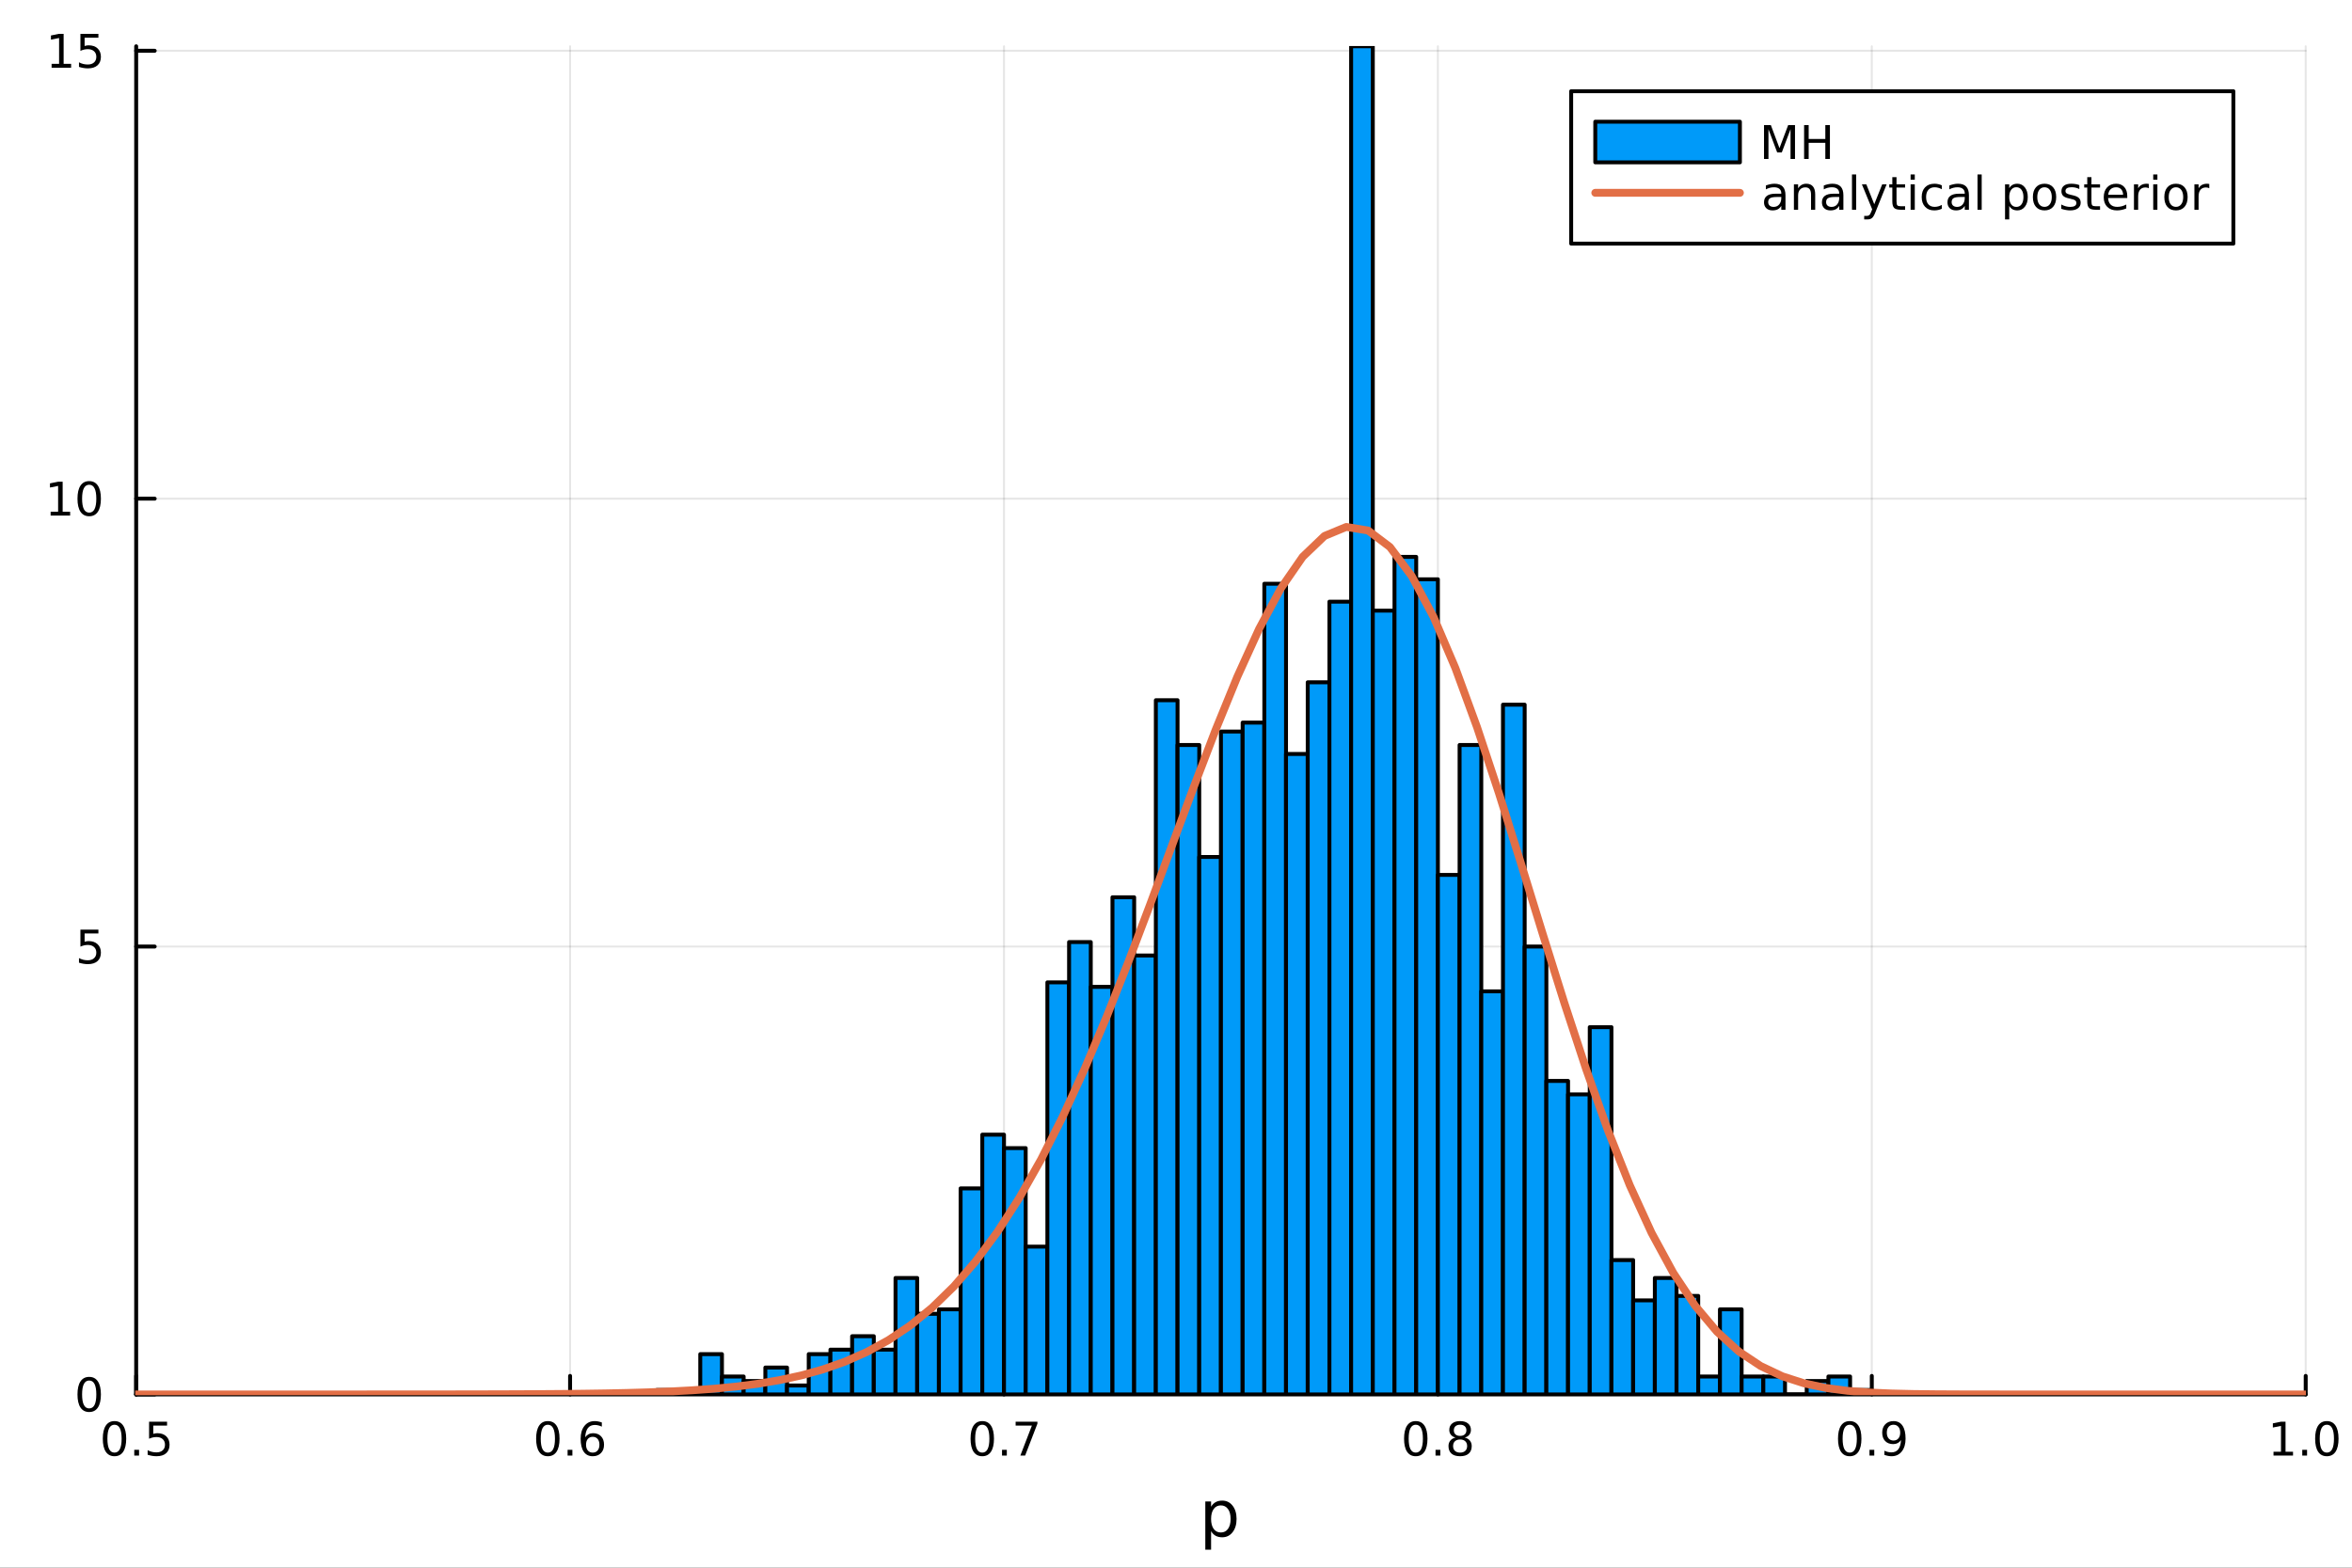 <?xml version="1.0" encoding="utf-8"?>
<svg xmlns="http://www.w3.org/2000/svg" xmlns:xlink="http://www.w3.org/1999/xlink" width="600" height="400" viewBox="0 0 2400 1600">
<rect x="0" y="0" width="2400" height="1600" fill="#333333" stroke="none"/>
<defs>
  <clipPath id="clip940">
    <rect x="0" y="0" width="2400" height="1600"/>
  </clipPath>
</defs>
<path clip-path="url(#clip940)" d="M0 1600 L2400 1600 L2400 0 L0 0  Z" fill="#ffffff" fill-rule="evenodd" fill-opacity="1"/>
<defs>
  <clipPath id="clip941">
    <rect x="480" y="0" width="1681" height="1600"/>
  </clipPath>
</defs>
<path clip-path="url(#clip940)" d="M138.959 1423.18 L2352.76 1423.18 L2352.76 47.244 L138.959 47.244  Z" fill="#ffffff" fill-rule="evenodd" fill-opacity="1"/>
<defs>
  <clipPath id="clip942">
    <rect x="138" y="47" width="2215" height="1377"/>
  </clipPath>
</defs>
<polyline clip-path="url(#clip942)" style="stroke:#000000; stroke-linecap:round; stroke-linejoin:round; stroke-width:2; stroke-opacity:0.1; fill:none" points="138.959,1423.18 138.959,47.244 "/>
<polyline clip-path="url(#clip942)" style="stroke:#000000; stroke-linecap:round; stroke-linejoin:round; stroke-width:2; stroke-opacity:0.1; fill:none" points="581.719,1423.18 581.719,47.244 "/>
<polyline clip-path="url(#clip942)" style="stroke:#000000; stroke-linecap:round; stroke-linejoin:round; stroke-width:2; stroke-opacity:0.1; fill:none" points="1024.48,1423.18 1024.48,47.244 "/>
<polyline clip-path="url(#clip942)" style="stroke:#000000; stroke-linecap:round; stroke-linejoin:round; stroke-width:2; stroke-opacity:0.1; fill:none" points="1467.24,1423.18 1467.24,47.244 "/>
<polyline clip-path="url(#clip942)" style="stroke:#000000; stroke-linecap:round; stroke-linejoin:round; stroke-width:2; stroke-opacity:0.1; fill:none" points="1910,1423.18 1910,47.244 "/>
<polyline clip-path="url(#clip942)" style="stroke:#000000; stroke-linecap:round; stroke-linejoin:round; stroke-width:2; stroke-opacity:0.1; fill:none" points="2352.76,1423.18 2352.76,47.244 "/>
<polyline clip-path="url(#clip942)" style="stroke:#000000; stroke-linecap:round; stroke-linejoin:round; stroke-width:2; stroke-opacity:0.1; fill:none" points="138.959,1423.18 2352.76,1423.18 "/>
<polyline clip-path="url(#clip942)" style="stroke:#000000; stroke-linecap:round; stroke-linejoin:round; stroke-width:2; stroke-opacity:0.1; fill:none" points="138.959,966.058 2352.76,966.058 "/>
<polyline clip-path="url(#clip942)" style="stroke:#000000; stroke-linecap:round; stroke-linejoin:round; stroke-width:2; stroke-opacity:0.1; fill:none" points="138.959,508.937 2352.76,508.937 "/>
<polyline clip-path="url(#clip942)" style="stroke:#000000; stroke-linecap:round; stroke-linejoin:round; stroke-width:2; stroke-opacity:0.1; fill:none" points="138.959,51.815 2352.76,51.815 "/>
<polyline clip-path="url(#clip940)" style="stroke:#000000; stroke-linecap:round; stroke-linejoin:round; stroke-width:4; stroke-opacity:1; fill:none" points="138.959,1423.18 2352.76,1423.18 "/>
<polyline clip-path="url(#clip940)" style="stroke:#000000; stroke-linecap:round; stroke-linejoin:round; stroke-width:4; stroke-opacity:1; fill:none" points="138.959,1423.18 138.959,1404.28 "/>
<polyline clip-path="url(#clip940)" style="stroke:#000000; stroke-linecap:round; stroke-linejoin:round; stroke-width:4; stroke-opacity:1; fill:none" points="581.719,1423.18 581.719,1404.28 "/>
<polyline clip-path="url(#clip940)" style="stroke:#000000; stroke-linecap:round; stroke-linejoin:round; stroke-width:4; stroke-opacity:1; fill:none" points="1024.48,1423.18 1024.48,1404.28 "/>
<polyline clip-path="url(#clip940)" style="stroke:#000000; stroke-linecap:round; stroke-linejoin:round; stroke-width:4; stroke-opacity:1; fill:none" points="1467.24,1423.18 1467.24,1404.28 "/>
<polyline clip-path="url(#clip940)" style="stroke:#000000; stroke-linecap:round; stroke-linejoin:round; stroke-width:4; stroke-opacity:1; fill:none" points="1910,1423.18 1910,1404.28 "/>
<polyline clip-path="url(#clip940)" style="stroke:#000000; stroke-linecap:round; stroke-linejoin:round; stroke-width:4; stroke-opacity:1; fill:none" points="2352.76,1423.18 2352.76,1404.28 "/>
<path clip-path="url(#clip940)" d="M116.842 1454.1 Q113.23 1454.1 111.402 1457.66 Q109.596 1461.2 109.596 1468.33 Q109.596 1475.44 111.402 1479.01 Q113.23 1482.55 116.842 1482.55 Q120.476 1482.55 122.281 1479.01 Q124.11 1475.44 124.11 1468.33 Q124.11 1461.2 122.281 1457.66 Q120.476 1454.1 116.842 1454.1 M116.842 1450.39 Q122.652 1450.39 125.707 1455 Q128.786 1459.58 128.786 1468.33 Q128.786 1477.06 125.707 1481.67 Q122.652 1486.25 116.842 1486.25 Q111.031 1486.25 107.953 1481.67 Q104.897 1477.06 104.897 1468.33 Q104.897 1459.58 107.953 1455 Q111.031 1450.39 116.842 1450.39 Z" fill="#000000" fill-rule="nonzero" fill-opacity="1" /><path clip-path="url(#clip940)" d="M137.003 1479.7 L141.888 1479.7 L141.888 1485.58 L137.003 1485.58 L137.003 1479.7 Z" fill="#000000" fill-rule="nonzero" fill-opacity="1" /><path clip-path="url(#clip940)" d="M152.119 1451.02 L170.475 1451.02 L170.475 1454.96 L156.401 1454.96 L156.401 1463.43 Q157.42 1463.08 158.439 1462.92 Q159.457 1462.73 160.476 1462.73 Q166.263 1462.73 169.642 1465.9 Q173.022 1469.08 173.022 1474.49 Q173.022 1480.07 169.55 1483.17 Q166.077 1486.25 159.758 1486.25 Q157.582 1486.25 155.314 1485.88 Q153.068 1485.51 150.661 1484.77 L150.661 1480.07 Q152.744 1481.2 154.966 1481.76 Q157.189 1482.32 159.665 1482.32 Q163.67 1482.32 166.008 1480.21 Q168.346 1478.1 168.346 1474.49 Q168.346 1470.88 166.008 1468.77 Q163.67 1466.67 159.665 1466.67 Q157.79 1466.67 155.915 1467.08 Q154.064 1467.5 152.119 1468.38 L152.119 1451.02 Z" fill="#000000" fill-rule="nonzero" fill-opacity="1" /><path clip-path="url(#clip940)" d="M559.022 1454.1 Q555.411 1454.1 553.582 1457.66 Q551.777 1461.2 551.777 1468.33 Q551.777 1475.44 553.582 1479.01 Q555.411 1482.55 559.022 1482.55 Q562.656 1482.55 564.462 1479.01 Q566.291 1475.44 566.291 1468.33 Q566.291 1461.2 564.462 1457.66 Q562.656 1454.1 559.022 1454.1 M559.022 1450.39 Q564.832 1450.39 567.888 1455 Q570.966 1459.58 570.966 1468.33 Q570.966 1477.06 567.888 1481.67 Q564.832 1486.25 559.022 1486.25 Q553.212 1486.25 550.133 1481.67 Q547.078 1477.06 547.078 1468.33 Q547.078 1459.58 550.133 1455 Q553.212 1450.39 559.022 1450.39 Z" fill="#000000" fill-rule="nonzero" fill-opacity="1" /><path clip-path="url(#clip940)" d="M579.184 1479.7 L584.068 1479.7 L584.068 1485.58 L579.184 1485.58 L579.184 1479.7 Z" fill="#000000" fill-rule="nonzero" fill-opacity="1" /><path clip-path="url(#clip940)" d="M604.832 1466.44 Q601.684 1466.44 599.832 1468.59 Q598.003 1470.74 598.003 1474.49 Q598.003 1478.22 599.832 1480.39 Q601.684 1482.55 604.832 1482.55 Q607.98 1482.55 609.809 1480.39 Q611.661 1478.22 611.661 1474.49 Q611.661 1470.74 609.809 1468.59 Q607.98 1466.44 604.832 1466.44 M614.114 1451.78 L614.114 1456.04 Q612.355 1455.21 610.55 1454.77 Q608.767 1454.33 607.008 1454.33 Q602.378 1454.33 599.925 1457.45 Q597.494 1460.58 597.147 1466.9 Q598.513 1464.89 600.573 1463.82 Q602.633 1462.73 605.11 1462.73 Q610.318 1462.73 613.327 1465.9 Q616.36 1469.05 616.36 1474.49 Q616.36 1479.82 613.212 1483.03 Q610.063 1486.25 604.832 1486.25 Q598.837 1486.25 595.665 1481.67 Q592.494 1477.06 592.494 1468.33 Q592.494 1460.14 596.383 1455.28 Q600.272 1450.39 606.823 1450.39 Q608.582 1450.39 610.364 1450.74 Q612.17 1451.09 614.114 1451.78 Z" fill="#000000" fill-rule="nonzero" fill-opacity="1" /><path clip-path="url(#clip940)" d="M1002.31 1454.1 Q998.703 1454.1 996.874 1457.66 Q995.068 1461.2 995.068 1468.33 Q995.068 1475.44 996.874 1479.01 Q998.703 1482.55 1002.31 1482.55 Q1005.95 1482.55 1007.75 1479.01 Q1009.58 1475.44 1009.58 1468.33 Q1009.58 1461.2 1007.75 1457.66 Q1005.95 1454.1 1002.31 1454.1 M1002.31 1450.39 Q1008.12 1450.39 1011.18 1455 Q1014.26 1459.58 1014.26 1468.33 Q1014.26 1477.06 1011.18 1481.67 Q1008.12 1486.25 1002.31 1486.25 Q996.504 1486.25 993.425 1481.67 Q990.369 1477.06 990.369 1468.33 Q990.369 1459.58 993.425 1455 Q996.504 1450.39 1002.31 1450.39 Z" fill="#000000" fill-rule="nonzero" fill-opacity="1" /><path clip-path="url(#clip940)" d="M1022.48 1479.7 L1027.36 1479.7 L1027.36 1485.58 L1022.48 1485.58 L1022.48 1479.7 Z" fill="#000000" fill-rule="nonzero" fill-opacity="1" /><path clip-path="url(#clip940)" d="M1036.36 1451.02 L1058.59 1451.02 L1058.59 1453.01 L1046.04 1485.58 L1041.16 1485.58 L1052.96 1454.96 L1036.36 1454.96 L1036.36 1451.02 Z" fill="#000000" fill-rule="nonzero" fill-opacity="1" /><path clip-path="url(#clip940)" d="M1444.67 1454.1 Q1441.06 1454.1 1439.23 1457.66 Q1437.42 1461.2 1437.42 1468.33 Q1437.42 1475.44 1439.23 1479.01 Q1441.06 1482.55 1444.67 1482.55 Q1448.3 1482.55 1450.11 1479.01 Q1451.94 1475.44 1451.94 1468.33 Q1451.94 1461.2 1450.11 1457.66 Q1448.3 1454.1 1444.67 1454.1 M1444.67 1450.39 Q1450.48 1450.39 1453.53 1455 Q1456.61 1459.58 1456.61 1468.33 Q1456.61 1477.06 1453.53 1481.67 Q1450.48 1486.25 1444.67 1486.25 Q1438.86 1486.25 1435.78 1481.67 Q1432.72 1477.06 1432.72 1468.33 Q1432.72 1459.58 1435.78 1455 Q1438.86 1450.39 1444.67 1450.39 Z" fill="#000000" fill-rule="nonzero" fill-opacity="1" /><path clip-path="url(#clip940)" d="M1464.83 1479.7 L1469.71 1479.7 L1469.71 1485.58 L1464.83 1485.58 L1464.83 1479.7 Z" fill="#000000" fill-rule="nonzero" fill-opacity="1" /><path clip-path="url(#clip940)" d="M1489.9 1469.17 Q1486.57 1469.17 1484.64 1470.95 Q1482.75 1472.73 1482.75 1475.86 Q1482.75 1478.98 1484.64 1480.77 Q1486.57 1482.55 1489.9 1482.55 Q1493.23 1482.55 1495.15 1480.77 Q1497.08 1478.96 1497.08 1475.86 Q1497.08 1472.73 1495.15 1470.95 Q1493.26 1469.17 1489.9 1469.17 M1485.22 1467.18 Q1482.21 1466.44 1480.52 1464.38 Q1478.86 1462.32 1478.86 1459.35 Q1478.86 1455.21 1481.8 1452.8 Q1484.76 1450.39 1489.9 1450.39 Q1495.06 1450.39 1498 1452.8 Q1500.94 1455.21 1500.94 1459.35 Q1500.94 1462.32 1499.25 1464.38 Q1497.58 1466.44 1494.6 1467.18 Q1497.98 1467.96 1499.85 1470.26 Q1501.75 1472.55 1501.75 1475.86 Q1501.75 1480.88 1498.67 1483.57 Q1495.62 1486.25 1489.9 1486.25 Q1484.18 1486.25 1481.1 1483.57 Q1478.05 1480.88 1478.05 1475.86 Q1478.05 1472.55 1479.95 1470.26 Q1481.84 1467.96 1485.22 1467.18 M1483.51 1459.79 Q1483.51 1462.48 1485.18 1463.98 Q1486.87 1465.49 1489.9 1465.49 Q1492.91 1465.49 1494.6 1463.98 Q1496.31 1462.48 1496.31 1459.79 Q1496.31 1457.11 1494.6 1455.6 Q1492.91 1454.1 1489.9 1454.1 Q1486.87 1454.1 1485.18 1455.6 Q1483.51 1457.11 1483.51 1459.79 Z" fill="#000000" fill-rule="nonzero" fill-opacity="1" /><path clip-path="url(#clip940)" d="M1887.47 1454.1 Q1883.86 1454.1 1882.03 1457.66 Q1880.23 1461.2 1880.23 1468.33 Q1880.23 1475.44 1882.03 1479.01 Q1883.86 1482.55 1887.47 1482.55 Q1891.11 1482.55 1892.91 1479.01 Q1894.74 1475.44 1894.74 1468.33 Q1894.74 1461.2 1892.91 1457.66 Q1891.11 1454.1 1887.47 1454.1 M1887.47 1450.39 Q1893.28 1450.39 1896.34 1455 Q1899.42 1459.58 1899.42 1468.33 Q1899.42 1477.06 1896.34 1481.67 Q1893.28 1486.25 1887.47 1486.25 Q1881.66 1486.25 1878.58 1481.67 Q1875.53 1477.06 1875.53 1468.33 Q1875.53 1459.58 1878.58 1455 Q1881.66 1450.39 1887.47 1450.39 Z" fill="#000000" fill-rule="nonzero" fill-opacity="1" /><path clip-path="url(#clip940)" d="M1907.64 1479.7 L1912.52 1479.7 L1912.52 1485.58 L1907.64 1485.58 L1907.64 1479.7 Z" fill="#000000" fill-rule="nonzero" fill-opacity="1" /><path clip-path="url(#clip940)" d="M1922.84 1484.86 L1922.84 1480.6 Q1924.6 1481.44 1926.41 1481.88 Q1928.21 1482.32 1929.95 1482.32 Q1934.58 1482.32 1937.01 1479.21 Q1939.46 1476.09 1939.81 1469.75 Q1938.47 1471.74 1936.41 1472.8 Q1934.35 1473.87 1931.85 1473.87 Q1926.66 1473.87 1923.63 1470.74 Q1920.62 1467.59 1920.62 1462.15 Q1920.62 1456.83 1923.77 1453.61 Q1926.92 1450.39 1932.15 1450.39 Q1938.14 1450.39 1941.29 1455 Q1944.46 1459.58 1944.46 1468.33 Q1944.46 1476.51 1940.58 1481.39 Q1936.71 1486.25 1930.16 1486.25 Q1928.4 1486.25 1926.59 1485.9 Q1924.79 1485.56 1922.84 1484.86 M1932.15 1470.21 Q1935.3 1470.21 1937.13 1468.06 Q1938.98 1465.9 1938.98 1462.15 Q1938.98 1458.43 1937.13 1456.27 Q1935.3 1454.1 1932.15 1454.1 Q1929 1454.1 1927.15 1456.27 Q1925.32 1458.43 1925.32 1462.15 Q1925.32 1465.9 1927.15 1468.06 Q1929 1470.21 1932.15 1470.21 Z" fill="#000000" fill-rule="nonzero" fill-opacity="1" /><path clip-path="url(#clip940)" d="M2319.91 1481.64 L2327.55 1481.64 L2327.55 1455.28 L2319.24 1456.95 L2319.24 1452.69 L2327.5 1451.02 L2332.18 1451.02 L2332.18 1481.64 L2339.82 1481.64 L2339.82 1485.58 L2319.91 1485.58 L2319.91 1481.64 Z" fill="#000000" fill-rule="nonzero" fill-opacity="1" /><path clip-path="url(#clip940)" d="M2349.26 1479.7 L2354.14 1479.7 L2354.14 1485.58 L2349.26 1485.58 L2349.26 1479.7 Z" fill="#000000" fill-rule="nonzero" fill-opacity="1" /><path clip-path="url(#clip940)" d="M2374.33 1454.1 Q2370.72 1454.1 2368.89 1457.66 Q2367.08 1461.2 2367.08 1468.33 Q2367.08 1475.44 2368.89 1479.01 Q2370.72 1482.55 2374.33 1482.55 Q2377.96 1482.55 2379.77 1479.01 Q2381.6 1475.44 2381.6 1468.33 Q2381.6 1461.2 2379.77 1457.66 Q2377.96 1454.1 2374.33 1454.1 M2374.33 1450.39 Q2380.14 1450.39 2383.2 1455 Q2386.27 1459.58 2386.27 1468.33 Q2386.27 1477.06 2383.2 1481.67 Q2380.14 1486.25 2374.33 1486.25 Q2368.52 1486.25 2365.44 1481.67 Q2362.39 1477.06 2362.39 1468.33 Q2362.39 1459.58 2365.44 1455 Q2368.52 1450.39 2374.33 1450.39 Z" fill="#000000" fill-rule="nonzero" fill-opacity="1" /><path clip-path="url(#clip940)" d="M1235.8 1562.7 L1235.8 1581.6 L1229.91 1581.6 L1229.91 1532.4 L1235.8 1532.4 L1235.8 1537.81 Q1237.65 1534.62 1240.45 1533.1 Q1243.28 1531.54 1247.19 1531.54 Q1253.69 1531.54 1257.73 1536.69 Q1261.8 1541.85 1261.8 1550.25 Q1261.8 1558.65 1257.73 1563.81 Q1253.69 1568.97 1247.19 1568.97 Q1243.28 1568.97 1240.45 1567.44 Q1237.65 1565.88 1235.8 1562.7 M1255.72 1550.25 Q1255.72 1543.79 1253.05 1540.13 Q1250.41 1536.44 1245.76 1536.44 Q1241.12 1536.44 1238.44 1540.13 Q1235.8 1543.79 1235.8 1550.25 Q1235.8 1556.71 1238.44 1560.4 Q1241.12 1564.07 1245.76 1564.07 Q1250.41 1564.07 1253.05 1560.4 Q1255.72 1556.71 1255.72 1550.25 Z" fill="#000000" fill-rule="nonzero" fill-opacity="1" /><polyline clip-path="url(#clip940)" style="stroke:#000000; stroke-linecap:round; stroke-linejoin:round; stroke-width:4; stroke-opacity:1; fill:none" points="138.959,1423.18 138.959,47.244 "/>
<polyline clip-path="url(#clip940)" style="stroke:#000000; stroke-linecap:round; stroke-linejoin:round; stroke-width:4; stroke-opacity:1; fill:none" points="138.959,1423.18 157.857,1423.18 "/>
<polyline clip-path="url(#clip940)" style="stroke:#000000; stroke-linecap:round; stroke-linejoin:round; stroke-width:4; stroke-opacity:1; fill:none" points="138.959,966.058 157.857,966.058 "/>
<polyline clip-path="url(#clip940)" style="stroke:#000000; stroke-linecap:round; stroke-linejoin:round; stroke-width:4; stroke-opacity:1; fill:none" points="138.959,508.937 157.857,508.937 "/>
<polyline clip-path="url(#clip940)" style="stroke:#000000; stroke-linecap:round; stroke-linejoin:round; stroke-width:4; stroke-opacity:1; fill:none" points="138.959,51.815 157.857,51.815 "/>
<path clip-path="url(#clip940)" d="M91.015 1408.98 Q87.404 1408.98 85.575 1412.54 Q83.77 1416.08 83.77 1423.21 Q83.77 1430.32 85.575 1433.89 Q87.404 1437.43 91.015 1437.43 Q94.649 1437.43 96.455 1433.89 Q98.284 1430.32 98.284 1423.21 Q98.284 1416.08 96.455 1412.54 Q94.649 1408.98 91.015 1408.98 M91.015 1405.27 Q96.825 1405.27 99.881 1409.88 Q102.959 1414.46 102.959 1423.21 Q102.959 1431.94 99.881 1436.55 Q96.825 1441.13 91.015 1441.13 Q85.205 1441.13 82.126 1436.55 Q79.071 1431.94 79.071 1423.21 Q79.071 1414.46 82.126 1409.88 Q85.205 1405.27 91.015 1405.27 Z" fill="#000000" fill-rule="nonzero" fill-opacity="1" /><path clip-path="url(#clip940)" d="M82.057 948.778 L100.413 948.778 L100.413 952.713 L86.339 952.713 L86.339 961.186 Q87.358 960.838 88.376 960.676 Q89.395 960.491 90.413 960.491 Q96.2 960.491 99.58 963.663 Q102.959 966.834 102.959 972.25 Q102.959 977.829 99.487 980.931 Q96.015 984.01 89.696 984.01 Q87.52 984.01 85.251 983.639 Q83.006 983.269 80.598 982.528 L80.598 977.829 Q82.682 978.963 84.904 979.519 Q87.126 980.074 89.603 980.074 Q93.608 980.074 95.946 977.968 Q98.284 975.862 98.284 972.25 Q98.284 968.639 95.946 966.533 Q93.608 964.426 89.603 964.426 Q87.728 964.426 85.853 964.843 Q84.001 965.26 82.057 966.139 L82.057 948.778 Z" fill="#000000" fill-rule="nonzero" fill-opacity="1" /><path clip-path="url(#clip940)" d="M51.663 522.282 L59.302 522.282 L59.302 495.916 L50.992 497.583 L50.992 493.323 L59.256 491.657 L63.932 491.657 L63.932 522.282 L71.571 522.282 L71.571 526.217 L51.663 526.217 L51.663 522.282 Z" fill="#000000" fill-rule="nonzero" fill-opacity="1" /><path clip-path="url(#clip940)" d="M91.015 494.736 Q87.404 494.736 85.575 498.3 Q83.77 501.842 83.77 508.972 Q83.77 516.078 85.575 519.643 Q87.404 523.184 91.015 523.184 Q94.649 523.184 96.455 519.643 Q98.284 516.078 98.284 508.972 Q98.284 501.842 96.455 498.3 Q94.649 494.736 91.015 494.736 M91.015 491.032 Q96.825 491.032 99.881 495.638 Q102.959 500.222 102.959 508.972 Q102.959 517.698 99.881 522.305 Q96.825 526.888 91.015 526.888 Q85.205 526.888 82.126 522.305 Q79.071 517.698 79.071 508.972 Q79.071 500.222 82.126 495.638 Q85.205 491.032 91.015 491.032 Z" fill="#000000" fill-rule="nonzero" fill-opacity="1" /><path clip-path="url(#clip940)" d="M52.659 65.16 L60.298 65.16 L60.298 38.794 L51.987 40.461 L51.987 36.202 L60.251 34.535 L64.927 34.535 L64.927 65.16 L72.566 65.16 L72.566 69.095 L52.659 69.095 L52.659 65.16 Z" fill="#000000" fill-rule="nonzero" fill-opacity="1" /><path clip-path="url(#clip940)" d="M82.057 34.535 L100.413 34.535 L100.413 38.471 L86.339 38.471 L86.339 46.943 Q87.358 46.595 88.376 46.433 Q89.395 46.248 90.413 46.248 Q96.2 46.248 99.58 49.419 Q102.959 52.591 102.959 58.007 Q102.959 63.586 99.487 66.688 Q96.015 69.767 89.696 69.767 Q87.52 69.767 85.251 69.396 Q83.006 69.026 80.598 68.285 L80.598 63.586 Q82.682 64.72 84.904 65.276 Q87.126 65.831 89.603 65.831 Q93.608 65.831 95.946 63.725 Q98.284 61.618 98.284 58.007 Q98.284 54.396 95.946 52.29 Q93.608 50.183 89.603 50.183 Q87.728 50.183 85.853 50.6 Q84.001 51.017 82.057 51.896 L82.057 34.535 Z" fill="#000000" fill-rule="nonzero" fill-opacity="1" /><path clip-path="url(#clip942)" d="M670.271 1418.61 L670.271 1423.18 L692.409 1423.18 L692.409 1418.61 L670.271 1418.61 L670.271 1418.61  Z" fill="#009af9" fill-rule="evenodd" fill-opacity="1"/>
<polyline clip-path="url(#clip942)" style="stroke:#000000; stroke-linecap:round; stroke-linejoin:round; stroke-width:4; stroke-opacity:1; fill:none" points="670.271,1418.61 670.271,1423.18 692.409,1423.18 692.409,1418.61 670.271,1418.61 "/>
<path clip-path="url(#clip942)" d="M692.409 1423.18 L692.409 1423.18 L714.547 1423.18 L714.547 1423.18 L692.409 1423.18 L692.409 1423.18  Z" fill="#009af9" fill-rule="evenodd" fill-opacity="1"/>
<polyline clip-path="url(#clip942)" style="stroke:#000000; stroke-linecap:round; stroke-linejoin:round; stroke-width:4; stroke-opacity:1; fill:none" points="692.409,1423.18 692.409,1423.18 714.547,1423.18 692.409,1423.18 "/>
<path clip-path="url(#clip942)" d="M714.547 1382.04 L714.547 1423.18 L736.684 1423.18 L736.684 1382.04 L714.547 1382.04 L714.547 1382.04  Z" fill="#009af9" fill-rule="evenodd" fill-opacity="1"/>
<polyline clip-path="url(#clip942)" style="stroke:#000000; stroke-linecap:round; stroke-linejoin:round; stroke-width:4; stroke-opacity:1; fill:none" points="714.547,1382.04 714.547,1423.18 736.684,1423.18 736.684,1382.04 714.547,1382.04 "/>
<path clip-path="url(#clip942)" d="M736.684 1404.89 L736.684 1423.18 L758.822 1423.18 L758.822 1404.89 L736.684 1404.89 L736.684 1404.89  Z" fill="#009af9" fill-rule="evenodd" fill-opacity="1"/>
<polyline clip-path="url(#clip942)" style="stroke:#000000; stroke-linecap:round; stroke-linejoin:round; stroke-width:4; stroke-opacity:1; fill:none" points="736.684,1404.89 736.684,1423.18 758.822,1423.18 758.822,1404.89 736.684,1404.89 "/>
<path clip-path="url(#clip942)" d="M758.822 1409.47 L758.822 1423.18 L780.96 1423.18 L780.96 1409.47 L758.822 1409.47 L758.822 1409.47  Z" fill="#009af9" fill-rule="evenodd" fill-opacity="1"/>
<polyline clip-path="url(#clip942)" style="stroke:#000000; stroke-linecap:round; stroke-linejoin:round; stroke-width:4; stroke-opacity:1; fill:none" points="758.822,1409.47 758.822,1423.18 780.96,1423.18 780.96,1409.47 758.822,1409.47 "/>
<path clip-path="url(#clip942)" d="M780.96 1395.75 L780.96 1423.18 L803.098 1423.18 L803.098 1395.75 L780.96 1395.75 L780.96 1395.75  Z" fill="#009af9" fill-rule="evenodd" fill-opacity="1"/>
<polyline clip-path="url(#clip942)" style="stroke:#000000; stroke-linecap:round; stroke-linejoin:round; stroke-width:4; stroke-opacity:1; fill:none" points="780.96,1395.75 780.96,1423.18 803.098,1423.18 803.098,1395.75 780.96,1395.75 "/>
<path clip-path="url(#clip942)" d="M803.098 1414.04 L803.098 1423.18 L825.236 1423.18 L825.236 1414.04 L803.098 1414.04 L803.098 1414.04  Z" fill="#009af9" fill-rule="evenodd" fill-opacity="1"/>
<polyline clip-path="url(#clip942)" style="stroke:#000000; stroke-linecap:round; stroke-linejoin:round; stroke-width:4; stroke-opacity:1; fill:none" points="803.098,1414.04 803.098,1423.18 825.236,1423.18 825.236,1414.04 803.098,1414.04 "/>
<path clip-path="url(#clip942)" d="M825.236 1382.04 L825.236 1423.18 L847.374 1423.18 L847.374 1382.04 L825.236 1382.04 L825.236 1382.04  Z" fill="#009af9" fill-rule="evenodd" fill-opacity="1"/>
<polyline clip-path="url(#clip942)" style="stroke:#000000; stroke-linecap:round; stroke-linejoin:round; stroke-width:4; stroke-opacity:1; fill:none" points="825.236,1382.04 825.236,1423.18 847.374,1423.18 847.374,1382.04 825.236,1382.04 "/>
<path clip-path="url(#clip942)" d="M847.374 1377.47 L847.374 1423.18 L869.512 1423.18 L869.512 1377.47 L847.374 1377.47 L847.374 1377.47  Z" fill="#009af9" fill-rule="evenodd" fill-opacity="1"/>
<polyline clip-path="url(#clip942)" style="stroke:#000000; stroke-linecap:round; stroke-linejoin:round; stroke-width:4; stroke-opacity:1; fill:none" points="847.374,1377.47 847.374,1423.18 869.512,1423.18 869.512,1377.47 847.374,1377.47 "/>
<path clip-path="url(#clip942)" d="M869.512 1363.75 L869.512 1423.18 L891.65 1423.18 L891.65 1363.75 L869.512 1363.75 L869.512 1363.75  Z" fill="#009af9" fill-rule="evenodd" fill-opacity="1"/>
<polyline clip-path="url(#clip942)" style="stroke:#000000; stroke-linecap:round; stroke-linejoin:round; stroke-width:4; stroke-opacity:1; fill:none" points="869.512,1363.75 869.512,1423.18 891.65,1423.18 891.65,1363.75 869.512,1363.75 "/>
<path clip-path="url(#clip942)" d="M891.65 1377.47 L891.65 1423.18 L913.788 1423.18 L913.788 1377.47 L891.65 1377.47 L891.65 1377.47  Z" fill="#009af9" fill-rule="evenodd" fill-opacity="1"/>
<polyline clip-path="url(#clip942)" style="stroke:#000000; stroke-linecap:round; stroke-linejoin:round; stroke-width:4; stroke-opacity:1; fill:none" points="891.65,1377.47 891.65,1423.18 913.788,1423.18 913.788,1377.47 891.65,1377.47 "/>
<path clip-path="url(#clip942)" d="M913.788 1304.33 L913.788 1423.18 L935.926 1423.18 L935.926 1304.33 L913.788 1304.33 L913.788 1304.33  Z" fill="#009af9" fill-rule="evenodd" fill-opacity="1"/>
<polyline clip-path="url(#clip942)" style="stroke:#000000; stroke-linecap:round; stroke-linejoin:round; stroke-width:4; stroke-opacity:1; fill:none" points="913.788,1304.33 913.788,1423.18 935.926,1423.18 935.926,1304.33 913.788,1304.33 "/>
<path clip-path="url(#clip942)" d="M935.926 1340.9 L935.926 1423.18 L958.064 1423.18 L958.064 1340.9 L935.926 1340.9 L935.926 1340.9  Z" fill="#009af9" fill-rule="evenodd" fill-opacity="1"/>
<polyline clip-path="url(#clip942)" style="stroke:#000000; stroke-linecap:round; stroke-linejoin:round; stroke-width:4; stroke-opacity:1; fill:none" points="935.926,1340.9 935.926,1423.18 958.064,1423.18 958.064,1340.9 935.926,1340.9 "/>
<path clip-path="url(#clip942)" d="M958.064 1336.33 L958.064 1423.18 L980.202 1423.18 L980.202 1336.33 L958.064 1336.33 L958.064 1336.33  Z" fill="#009af9" fill-rule="evenodd" fill-opacity="1"/>
<polyline clip-path="url(#clip942)" style="stroke:#000000; stroke-linecap:round; stroke-linejoin:round; stroke-width:4; stroke-opacity:1; fill:none" points="958.064,1336.33 958.064,1423.18 980.202,1423.18 980.202,1336.33 958.064,1336.33 "/>
<path clip-path="url(#clip942)" d="M980.202 1212.9 L980.202 1423.18 L1002.34 1423.18 L1002.34 1212.9 L980.202 1212.9 L980.202 1212.9  Z" fill="#009af9" fill-rule="evenodd" fill-opacity="1"/>
<polyline clip-path="url(#clip942)" style="stroke:#000000; stroke-linecap:round; stroke-linejoin:round; stroke-width:4; stroke-opacity:1; fill:none" points="980.202,1212.9 980.202,1423.18 1002.34,1423.18 1002.34,1212.9 980.202,1212.9 "/>
<path clip-path="url(#clip942)" d="M1002.34 1158.05 L1002.34 1423.18 L1024.48 1423.18 L1024.48 1158.05 L1002.34 1158.05 L1002.34 1158.05  Z" fill="#009af9" fill-rule="evenodd" fill-opacity="1"/>
<polyline clip-path="url(#clip942)" style="stroke:#000000; stroke-linecap:round; stroke-linejoin:round; stroke-width:4; stroke-opacity:1; fill:none" points="1002.34,1158.05 1002.34,1423.18 1024.48,1423.18 1024.48,1158.05 1002.34,1158.05 "/>
<path clip-path="url(#clip942)" d="M1024.48 1171.76 L1024.48 1423.18 L1046.62 1423.18 L1046.62 1171.76 L1024.48 1171.76 L1024.48 1171.76  Z" fill="#009af9" fill-rule="evenodd" fill-opacity="1"/>
<polyline clip-path="url(#clip942)" style="stroke:#000000; stroke-linecap:round; stroke-linejoin:round; stroke-width:4; stroke-opacity:1; fill:none" points="1024.48,1171.76 1024.48,1423.18 1046.62,1423.18 1046.62,1171.76 1024.48,1171.76 "/>
<path clip-path="url(#clip942)" d="M1046.62 1272.33 L1046.62 1423.18 L1068.75 1423.18 L1068.75 1272.33 L1046.62 1272.33 L1046.62 1272.33  Z" fill="#009af9" fill-rule="evenodd" fill-opacity="1"/>
<polyline clip-path="url(#clip942)" style="stroke:#000000; stroke-linecap:round; stroke-linejoin:round; stroke-width:4; stroke-opacity:1; fill:none" points="1046.62,1272.33 1046.62,1423.18 1068.75,1423.18 1068.75,1272.33 1046.62,1272.33 "/>
<path clip-path="url(#clip942)" d="M1068.75 1002.63 L1068.75 1423.18 L1090.89 1423.18 L1090.89 1002.63 L1068.75 1002.63 L1068.75 1002.63  Z" fill="#009af9" fill-rule="evenodd" fill-opacity="1"/>
<polyline clip-path="url(#clip942)" style="stroke:#000000; stroke-linecap:round; stroke-linejoin:round; stroke-width:4; stroke-opacity:1; fill:none" points="1068.75,1002.63 1068.75,1423.18 1090.89,1423.18 1090.89,1002.63 1068.75,1002.63 "/>
<path clip-path="url(#clip942)" d="M1090.89 961.487 L1090.89 1423.18 L1113.03 1423.18 L1113.03 961.487 L1090.89 961.487 L1090.89 961.487  Z" fill="#009af9" fill-rule="evenodd" fill-opacity="1"/>
<polyline clip-path="url(#clip942)" style="stroke:#000000; stroke-linecap:round; stroke-linejoin:round; stroke-width:4; stroke-opacity:1; fill:none" points="1090.89,961.487 1090.89,1423.18 1113.03,1423.18 1113.03,961.487 1090.89,961.487 "/>
<path clip-path="url(#clip942)" d="M1113.03 1007.2 L1113.03 1423.18 L1135.17 1423.18 L1135.17 1007.2 L1113.03 1007.2 L1113.03 1007.2  Z" fill="#009af9" fill-rule="evenodd" fill-opacity="1"/>
<polyline clip-path="url(#clip942)" style="stroke:#000000; stroke-linecap:round; stroke-linejoin:round; stroke-width:4; stroke-opacity:1; fill:none" points="1113.03,1007.2 1113.03,1423.18 1135.17,1423.18 1135.17,1007.2 1113.03,1007.2 "/>
<path clip-path="url(#clip942)" d="M1135.17 915.775 L1135.17 1423.18 L1157.31 1423.18 L1157.31 915.775 L1135.17 915.775 L1135.17 915.775  Z" fill="#009af9" fill-rule="evenodd" fill-opacity="1"/>
<polyline clip-path="url(#clip942)" style="stroke:#000000; stroke-linecap:round; stroke-linejoin:round; stroke-width:4; stroke-opacity:1; fill:none" points="1135.17,915.775 1135.17,1423.18 1157.31,1423.18 1157.31,915.775 1135.17,915.775 "/>
<path clip-path="url(#clip942)" d="M1157.31 975.201 L1157.31 1423.18 L1179.44 1423.18 L1179.44 975.201 L1157.31 975.201 L1157.31 975.201  Z" fill="#009af9" fill-rule="evenodd" fill-opacity="1"/>
<polyline clip-path="url(#clip942)" style="stroke:#000000; stroke-linecap:round; stroke-linejoin:round; stroke-width:4; stroke-opacity:1; fill:none" points="1157.31,975.201 1157.31,1423.18 1179.44,1423.18 1179.44,975.201 1157.31,975.201 "/>
<path clip-path="url(#clip942)" d="M1179.44 714.642 L1179.44 1423.18 L1201.58 1423.18 L1201.58 714.642 L1179.44 714.642 L1179.44 714.642  Z" fill="#009af9" fill-rule="evenodd" fill-opacity="1"/>
<polyline clip-path="url(#clip942)" style="stroke:#000000; stroke-linecap:round; stroke-linejoin:round; stroke-width:4; stroke-opacity:1; fill:none" points="1179.44,714.642 1179.44,1423.18 1201.58,1423.18 1201.58,714.642 1179.44,714.642 "/>
<path clip-path="url(#clip942)" d="M1201.58 760.354 L1201.58 1423.18 L1223.72 1423.18 L1223.72 760.354 L1201.58 760.354 L1201.58 760.354  Z" fill="#009af9" fill-rule="evenodd" fill-opacity="1"/>
<polyline clip-path="url(#clip942)" style="stroke:#000000; stroke-linecap:round; stroke-linejoin:round; stroke-width:4; stroke-opacity:1; fill:none" points="1201.58,760.354 1201.58,1423.18 1223.72,1423.18 1223.72,760.354 1201.58,760.354 "/>
<path clip-path="url(#clip942)" d="M1223.72 874.634 L1223.72 1423.18 L1245.86 1423.18 L1245.86 874.634 L1223.72 874.634 L1223.72 874.634  Z" fill="#009af9" fill-rule="evenodd" fill-opacity="1"/>
<polyline clip-path="url(#clip942)" style="stroke:#000000; stroke-linecap:round; stroke-linejoin:round; stroke-width:4; stroke-opacity:1; fill:none" points="1223.72,874.634 1223.72,1423.18 1245.86,1423.18 1245.86,874.634 1223.72,874.634 "/>
<path clip-path="url(#clip942)" d="M1245.86 746.64 L1245.86 1423.18 L1268 1423.18 L1268 746.64 L1245.86 746.64 L1245.86 746.64  Z" fill="#009af9" fill-rule="evenodd" fill-opacity="1"/>
<polyline clip-path="url(#clip942)" style="stroke:#000000; stroke-linecap:round; stroke-linejoin:round; stroke-width:4; stroke-opacity:1; fill:none" points="1245.86,746.64 1245.86,1423.18 1268,1423.18 1268,746.64 1245.86,746.64 "/>
<path clip-path="url(#clip942)" d="M1268 737.498 L1268 1423.18 L1290.13 1423.18 L1290.13 737.498 L1268 737.498 L1268 737.498  Z" fill="#009af9" fill-rule="evenodd" fill-opacity="1"/>
<polyline clip-path="url(#clip942)" style="stroke:#000000; stroke-linecap:round; stroke-linejoin:round; stroke-width:4; stroke-opacity:1; fill:none" points="1268,737.498 1268,1423.18 1290.13,1423.18 1290.13,737.498 1268,737.498 "/>
<path clip-path="url(#clip942)" d="M1290.13 595.79 L1290.13 1423.18 L1312.27 1423.18 L1312.27 595.79 L1290.13 595.79 L1290.13 595.79  Z" fill="#009af9" fill-rule="evenodd" fill-opacity="1"/>
<polyline clip-path="url(#clip942)" style="stroke:#000000; stroke-linecap:round; stroke-linejoin:round; stroke-width:4; stroke-opacity:1; fill:none" points="1290.13,595.79 1290.13,1423.18 1312.27,1423.18 1312.27,595.79 1290.13,595.79 "/>
<path clip-path="url(#clip942)" d="M1312.27 769.496 L1312.27 1423.18 L1334.41 1423.18 L1334.41 769.496 L1312.27 769.496 L1312.27 769.496  Z" fill="#009af9" fill-rule="evenodd" fill-opacity="1"/>
<polyline clip-path="url(#clip942)" style="stroke:#000000; stroke-linecap:round; stroke-linejoin:round; stroke-width:4; stroke-opacity:1; fill:none" points="1312.27,769.496 1312.27,1423.18 1334.41,1423.18 1334.41,769.496 1312.27,769.496 "/>
<path clip-path="url(#clip942)" d="M1334.41 696.357 L1334.41 1423.18 L1356.55 1423.18 L1356.55 696.357 L1334.41 696.357 L1334.41 696.357  Z" fill="#009af9" fill-rule="evenodd" fill-opacity="1"/>
<polyline clip-path="url(#clip942)" style="stroke:#000000; stroke-linecap:round; stroke-linejoin:round; stroke-width:4; stroke-opacity:1; fill:none" points="1334.41,696.357 1334.41,1423.18 1356.55,1423.18 1356.55,696.357 1334.41,696.357 "/>
<path clip-path="url(#clip942)" d="M1356.55 614.075 L1356.55 1423.18 L1378.69 1423.18 L1378.69 614.075 L1356.55 614.075 L1356.55 614.075  Z" fill="#009af9" fill-rule="evenodd" fill-opacity="1"/>
<polyline clip-path="url(#clip942)" style="stroke:#000000; stroke-linecap:round; stroke-linejoin:round; stroke-width:4; stroke-opacity:1; fill:none" points="1356.55,614.075 1356.55,1423.18 1378.69,1423.18 1378.69,614.075 1356.55,614.075 "/>
<path clip-path="url(#clip942)" d="M1378.69 47.244 L1378.69 1423.18 L1400.82 1423.18 L1400.82 47.244 L1378.69 47.244 L1378.69 47.244  Z" fill="#009af9" fill-rule="evenodd" fill-opacity="1"/>
<polyline clip-path="url(#clip942)" style="stroke:#000000; stroke-linecap:round; stroke-linejoin:round; stroke-width:4; stroke-opacity:1; fill:none" points="1378.69,47.244 1378.69,1423.18 1400.82,1423.18 1400.82,47.244 1378.69,47.244 "/>
<path clip-path="url(#clip942)" d="M1400.82 623.217 L1400.82 1423.18 L1422.96 1423.18 L1422.96 623.217 L1400.82 623.217 L1400.82 623.217  Z" fill="#009af9" fill-rule="evenodd" fill-opacity="1"/>
<polyline clip-path="url(#clip942)" style="stroke:#000000; stroke-linecap:round; stroke-linejoin:round; stroke-width:4; stroke-opacity:1; fill:none" points="1400.82,623.217 1400.82,1423.18 1422.96,1423.18 1422.96,623.217 1400.82,623.217 "/>
<path clip-path="url(#clip942)" d="M1422.96 568.363 L1422.96 1423.18 L1445.1 1423.18 L1445.1 568.363 L1422.96 568.363 L1422.96 568.363  Z" fill="#009af9" fill-rule="evenodd" fill-opacity="1"/>
<polyline clip-path="url(#clip942)" style="stroke:#000000; stroke-linecap:round; stroke-linejoin:round; stroke-width:4; stroke-opacity:1; fill:none" points="1422.96,568.363 1422.96,1423.18 1445.1,1423.18 1445.1,568.363 1422.96,568.363 "/>
<path clip-path="url(#clip942)" d="M1445.1 591.219 L1445.1 1423.18 L1467.24 1423.18 L1467.24 591.219 L1445.1 591.219 L1445.1 591.219  Z" fill="#009af9" fill-rule="evenodd" fill-opacity="1"/>
<polyline clip-path="url(#clip942)" style="stroke:#000000; stroke-linecap:round; stroke-linejoin:round; stroke-width:4; stroke-opacity:1; fill:none" points="1445.1,591.219 1445.1,1423.18 1467.24,1423.18 1467.24,591.219 1445.1,591.219 "/>
<path clip-path="url(#clip942)" d="M1467.24 892.919 L1467.24 1423.18 L1489.38 1423.18 L1489.38 892.919 L1467.24 892.919 L1467.24 892.919  Z" fill="#009af9" fill-rule="evenodd" fill-opacity="1"/>
<polyline clip-path="url(#clip942)" style="stroke:#000000; stroke-linecap:round; stroke-linejoin:round; stroke-width:4; stroke-opacity:1; fill:none" points="1467.24,892.919 1467.24,1423.18 1489.38,1423.18 1489.38,892.919 1467.24,892.919 "/>
<path clip-path="url(#clip942)" d="M1489.38 760.354 L1489.38 1423.18 L1511.51 1423.18 L1511.51 760.354 L1489.38 760.354 L1489.38 760.354  Z" fill="#009af9" fill-rule="evenodd" fill-opacity="1"/>
<polyline clip-path="url(#clip942)" style="stroke:#000000; stroke-linecap:round; stroke-linejoin:round; stroke-width:4; stroke-opacity:1; fill:none" points="1489.38,760.354 1489.38,1423.18 1511.51,1423.18 1511.51,760.354 1489.38,760.354 "/>
<path clip-path="url(#clip942)" d="M1511.51 1011.77 L1511.51 1423.18 L1533.65 1423.18 L1533.65 1011.77 L1511.51 1011.77 L1511.51 1011.77  Z" fill="#009af9" fill-rule="evenodd" fill-opacity="1"/>
<polyline clip-path="url(#clip942)" style="stroke:#000000; stroke-linecap:round; stroke-linejoin:round; stroke-width:4; stroke-opacity:1; fill:none" points="1511.51,1011.77 1511.51,1423.18 1533.65,1423.18 1533.65,1011.77 1511.51,1011.77 "/>
<path clip-path="url(#clip942)" d="M1533.65 719.213 L1533.65 1423.18 L1555.79 1423.18 L1555.79 719.213 L1533.65 719.213 L1533.65 719.213  Z" fill="#009af9" fill-rule="evenodd" fill-opacity="1"/>
<polyline clip-path="url(#clip942)" style="stroke:#000000; stroke-linecap:round; stroke-linejoin:round; stroke-width:4; stroke-opacity:1; fill:none" points="1533.65,719.213 1533.65,1423.18 1555.79,1423.18 1555.79,719.213 1533.65,719.213 "/>
<path clip-path="url(#clip942)" d="M1555.79 966.058 L1555.79 1423.18 L1577.93 1423.18 L1577.93 966.058 L1555.79 966.058 L1555.79 966.058  Z" fill="#009af9" fill-rule="evenodd" fill-opacity="1"/>
<polyline clip-path="url(#clip942)" style="stroke:#000000; stroke-linecap:round; stroke-linejoin:round; stroke-width:4; stroke-opacity:1; fill:none" points="1555.79,966.058 1555.79,1423.18 1577.93,1423.18 1577.93,966.058 1555.79,966.058 "/>
<path clip-path="url(#clip942)" d="M1577.93 1103.19 L1577.93 1423.18 L1600.07 1423.18 L1600.07 1103.19 L1577.93 1103.19 L1577.93 1103.19  Z" fill="#009af9" fill-rule="evenodd" fill-opacity="1"/>
<polyline clip-path="url(#clip942)" style="stroke:#000000; stroke-linecap:round; stroke-linejoin:round; stroke-width:4; stroke-opacity:1; fill:none" points="1577.93,1103.19 1577.93,1423.18 1600.07,1423.18 1600.07,1103.19 1577.93,1103.19 "/>
<path clip-path="url(#clip942)" d="M1600.07 1116.91 L1600.07 1423.18 L1622.2 1423.18 L1622.2 1116.91 L1600.07 1116.91 L1600.07 1116.91  Z" fill="#009af9" fill-rule="evenodd" fill-opacity="1"/>
<polyline clip-path="url(#clip942)" style="stroke:#000000; stroke-linecap:round; stroke-linejoin:round; stroke-width:4; stroke-opacity:1; fill:none" points="1600.07,1116.91 1600.07,1423.18 1622.2,1423.18 1622.2,1116.91 1600.07,1116.91 "/>
<path clip-path="url(#clip942)" d="M1622.2 1048.34 L1622.2 1423.18 L1644.34 1423.18 L1644.34 1048.34 L1622.2 1048.34 L1622.2 1048.34  Z" fill="#009af9" fill-rule="evenodd" fill-opacity="1"/>
<polyline clip-path="url(#clip942)" style="stroke:#000000; stroke-linecap:round; stroke-linejoin:round; stroke-width:4; stroke-opacity:1; fill:none" points="1622.2,1048.34 1622.2,1423.18 1644.34,1423.18 1644.34,1048.34 1622.2,1048.34 "/>
<path clip-path="url(#clip942)" d="M1644.34 1286.04 L1644.34 1423.18 L1666.48 1423.18 L1666.48 1286.04 L1644.34 1286.04 L1644.34 1286.04  Z" fill="#009af9" fill-rule="evenodd" fill-opacity="1"/>
<polyline clip-path="url(#clip942)" style="stroke:#000000; stroke-linecap:round; stroke-linejoin:round; stroke-width:4; stroke-opacity:1; fill:none" points="1644.34,1286.04 1644.34,1423.18 1666.48,1423.18 1666.48,1286.04 1644.34,1286.04 "/>
<path clip-path="url(#clip942)" d="M1666.48 1327.18 L1666.48 1423.18 L1688.62 1423.18 L1688.62 1327.18 L1666.48 1327.18 L1666.48 1327.18  Z" fill="#009af9" fill-rule="evenodd" fill-opacity="1"/>
<polyline clip-path="url(#clip942)" style="stroke:#000000; stroke-linecap:round; stroke-linejoin:round; stroke-width:4; stroke-opacity:1; fill:none" points="1666.48,1327.18 1666.48,1423.18 1688.62,1423.18 1688.62,1327.18 1666.48,1327.18 "/>
<path clip-path="url(#clip942)" d="M1688.62 1304.33 L1688.62 1423.18 L1710.75 1423.18 L1710.75 1304.33 L1688.62 1304.33 L1688.62 1304.33  Z" fill="#009af9" fill-rule="evenodd" fill-opacity="1"/>
<polyline clip-path="url(#clip942)" style="stroke:#000000; stroke-linecap:round; stroke-linejoin:round; stroke-width:4; stroke-opacity:1; fill:none" points="1688.62,1304.33 1688.62,1423.18 1710.75,1423.18 1710.75,1304.33 1688.62,1304.33 "/>
<path clip-path="url(#clip942)" d="M1710.75 1322.61 L1710.75 1423.18 L1732.89 1423.18 L1732.89 1322.61 L1710.75 1322.61 L1710.75 1322.61  Z" fill="#009af9" fill-rule="evenodd" fill-opacity="1"/>
<polyline clip-path="url(#clip942)" style="stroke:#000000; stroke-linecap:round; stroke-linejoin:round; stroke-width:4; stroke-opacity:1; fill:none" points="1710.75,1322.61 1710.75,1423.18 1732.89,1423.18 1732.89,1322.61 1710.75,1322.61 "/>
<path clip-path="url(#clip942)" d="M1732.89 1404.89 L1732.89 1423.18 L1755.03 1423.18 L1755.03 1404.89 L1732.89 1404.89 L1732.89 1404.89  Z" fill="#009af9" fill-rule="evenodd" fill-opacity="1"/>
<polyline clip-path="url(#clip942)" style="stroke:#000000; stroke-linecap:round; stroke-linejoin:round; stroke-width:4; stroke-opacity:1; fill:none" points="1732.89,1404.89 1732.89,1423.18 1755.03,1423.18 1755.03,1404.89 1732.89,1404.89 "/>
<path clip-path="url(#clip942)" d="M1755.03 1336.33 L1755.03 1423.18 L1777.17 1423.18 L1777.17 1336.33 L1755.03 1336.33 L1755.03 1336.33  Z" fill="#009af9" fill-rule="evenodd" fill-opacity="1"/>
<polyline clip-path="url(#clip942)" style="stroke:#000000; stroke-linecap:round; stroke-linejoin:round; stroke-width:4; stroke-opacity:1; fill:none" points="1755.03,1336.33 1755.03,1423.18 1777.17,1423.18 1777.17,1336.33 1755.03,1336.33 "/>
<path clip-path="url(#clip942)" d="M1777.17 1404.89 L1777.17 1423.18 L1799.31 1423.18 L1799.31 1404.89 L1777.17 1404.89 L1777.17 1404.89  Z" fill="#009af9" fill-rule="evenodd" fill-opacity="1"/>
<polyline clip-path="url(#clip942)" style="stroke:#000000; stroke-linecap:round; stroke-linejoin:round; stroke-width:4; stroke-opacity:1; fill:none" points="1777.17,1404.89 1777.17,1423.18 1799.31,1423.18 1799.31,1404.89 1777.17,1404.89 "/>
<path clip-path="url(#clip942)" d="M1799.31 1404.89 L1799.31 1423.18 L1821.44 1423.18 L1821.44 1404.89 L1799.31 1404.89 L1799.31 1404.89  Z" fill="#009af9" fill-rule="evenodd" fill-opacity="1"/>
<polyline clip-path="url(#clip942)" style="stroke:#000000; stroke-linecap:round; stroke-linejoin:round; stroke-width:4; stroke-opacity:1; fill:none" points="1799.31,1404.89 1799.31,1423.18 1821.44,1423.18 1821.44,1404.89 1799.31,1404.89 "/>
<path clip-path="url(#clip942)" d="M1821.44 1423.18 L1821.44 1423.18 L1843.58 1423.18 L1843.58 1423.18 L1821.44 1423.18 L1821.44 1423.18  Z" fill="#009af9" fill-rule="evenodd" fill-opacity="1"/>
<polyline clip-path="url(#clip942)" style="stroke:#000000; stroke-linecap:round; stroke-linejoin:round; stroke-width:4; stroke-opacity:1; fill:none" points="1821.44,1423.18 1821.44,1423.18 1843.58,1423.18 1821.44,1423.18 "/>
<path clip-path="url(#clip942)" d="M1843.58 1409.47 L1843.58 1423.18 L1865.72 1423.18 L1865.72 1409.47 L1843.58 1409.47 L1843.58 1409.47  Z" fill="#009af9" fill-rule="evenodd" fill-opacity="1"/>
<polyline clip-path="url(#clip942)" style="stroke:#000000; stroke-linecap:round; stroke-linejoin:round; stroke-width:4; stroke-opacity:1; fill:none" points="1843.58,1409.47 1843.58,1423.18 1865.72,1423.18 1865.72,1409.47 1843.58,1409.47 "/>
<path clip-path="url(#clip942)" d="M1865.72 1404.89 L1865.72 1423.18 L1887.86 1423.18 L1887.86 1404.89 L1865.72 1404.89 L1865.72 1404.89  Z" fill="#009af9" fill-rule="evenodd" fill-opacity="1"/>
<polyline clip-path="url(#clip942)" style="stroke:#000000; stroke-linecap:round; stroke-linejoin:round; stroke-width:4; stroke-opacity:1; fill:none" points="1865.72,1404.89 1865.72,1423.18 1887.86,1423.18 1887.86,1404.89 1865.72,1404.89 "/>
<path clip-path="url(#clip942)" d="M1887.86 1418.61 L1887.86 1423.18 L1910 1423.18 L1910 1418.61 L1887.86 1418.61 L1887.86 1418.61  Z" fill="#009af9" fill-rule="evenodd" fill-opacity="1"/>
<polyline clip-path="url(#clip942)" style="stroke:#000000; stroke-linecap:round; stroke-linejoin:round; stroke-width:4; stroke-opacity:1; fill:none" points="1887.86,1418.61 1887.86,1423.18 1910,1423.18 1910,1418.61 1887.86,1418.61 "/>
<circle clip-path="url(#clip942)" style="fill:#009af9; stroke:none; fill-opacity:0" cx="681.34" cy="1418.61" r="2"/>
<circle clip-path="url(#clip942)" style="fill:#009af9; stroke:none; fill-opacity:0" cx="703.478" cy="1423.18" r="2"/>
<circle clip-path="url(#clip942)" style="fill:#009af9; stroke:none; fill-opacity:0" cx="725.616" cy="1382.04" r="2"/>
<circle clip-path="url(#clip942)" style="fill:#009af9; stroke:none; fill-opacity:0" cx="747.753" cy="1404.89" r="2"/>
<circle clip-path="url(#clip942)" style="fill:#009af9; stroke:none; fill-opacity:0" cx="769.891" cy="1409.47" r="2"/>
<circle clip-path="url(#clip942)" style="fill:#009af9; stroke:none; fill-opacity:0" cx="792.029" cy="1395.75" r="2"/>
<circle clip-path="url(#clip942)" style="fill:#009af9; stroke:none; fill-opacity:0" cx="814.167" cy="1414.04" r="2"/>
<circle clip-path="url(#clip942)" style="fill:#009af9; stroke:none; fill-opacity:0" cx="836.305" cy="1382.04" r="2"/>
<circle clip-path="url(#clip942)" style="fill:#009af9; stroke:none; fill-opacity:0" cx="858.443" cy="1377.47" r="2"/>
<circle clip-path="url(#clip942)" style="fill:#009af9; stroke:none; fill-opacity:0" cx="880.581" cy="1363.75" r="2"/>
<circle clip-path="url(#clip942)" style="fill:#009af9; stroke:none; fill-opacity:0" cx="902.719" cy="1377.47" r="2"/>
<circle clip-path="url(#clip942)" style="fill:#009af9; stroke:none; fill-opacity:0" cx="924.857" cy="1304.33" r="2"/>
<circle clip-path="url(#clip942)" style="fill:#009af9; stroke:none; fill-opacity:0" cx="946.995" cy="1340.9" r="2"/>
<circle clip-path="url(#clip942)" style="fill:#009af9; stroke:none; fill-opacity:0" cx="969.133" cy="1336.33" r="2"/>
<circle clip-path="url(#clip942)" style="fill:#009af9; stroke:none; fill-opacity:0" cx="991.271" cy="1212.9" r="2"/>
<circle clip-path="url(#clip942)" style="fill:#009af9; stroke:none; fill-opacity:0" cx="1013.41" cy="1158.05" r="2"/>
<circle clip-path="url(#clip942)" style="fill:#009af9; stroke:none; fill-opacity:0" cx="1035.55" cy="1171.76" r="2"/>
<circle clip-path="url(#clip942)" style="fill:#009af9; stroke:none; fill-opacity:0" cx="1057.68" cy="1272.33" r="2"/>
<circle clip-path="url(#clip942)" style="fill:#009af9; stroke:none; fill-opacity:0" cx="1079.82" cy="1002.63" r="2"/>
<circle clip-path="url(#clip942)" style="fill:#009af9; stroke:none; fill-opacity:0" cx="1101.96" cy="961.487" r="2"/>
<circle clip-path="url(#clip942)" style="fill:#009af9; stroke:none; fill-opacity:0" cx="1124.1" cy="1007.2" r="2"/>
<circle clip-path="url(#clip942)" style="fill:#009af9; stroke:none; fill-opacity:0" cx="1146.24" cy="915.775" r="2"/>
<circle clip-path="url(#clip942)" style="fill:#009af9; stroke:none; fill-opacity:0" cx="1168.37" cy="975.201" r="2"/>
<circle clip-path="url(#clip942)" style="fill:#009af9; stroke:none; fill-opacity:0" cx="1190.51" cy="714.642" r="2"/>
<circle clip-path="url(#clip942)" style="fill:#009af9; stroke:none; fill-opacity:0" cx="1212.65" cy="760.354" r="2"/>
<circle clip-path="url(#clip942)" style="fill:#009af9; stroke:none; fill-opacity:0" cx="1234.79" cy="874.634" r="2"/>
<circle clip-path="url(#clip942)" style="fill:#009af9; stroke:none; fill-opacity:0" cx="1256.93" cy="746.64" r="2"/>
<circle clip-path="url(#clip942)" style="fill:#009af9; stroke:none; fill-opacity:0" cx="1279.06" cy="737.498" r="2"/>
<circle clip-path="url(#clip942)" style="fill:#009af9; stroke:none; fill-opacity:0" cx="1301.2" cy="595.79" r="2"/>
<circle clip-path="url(#clip942)" style="fill:#009af9; stroke:none; fill-opacity:0" cx="1323.34" cy="769.496" r="2"/>
<circle clip-path="url(#clip942)" style="fill:#009af9; stroke:none; fill-opacity:0" cx="1345.48" cy="696.357" r="2"/>
<circle clip-path="url(#clip942)" style="fill:#009af9; stroke:none; fill-opacity:0" cx="1367.62" cy="614.075" r="2"/>
<circle clip-path="url(#clip942)" style="fill:#009af9; stroke:none; fill-opacity:0" cx="1389.75" cy="47.244" r="2"/>
<circle clip-path="url(#clip942)" style="fill:#009af9; stroke:none; fill-opacity:0" cx="1411.89" cy="623.217" r="2"/>
<circle clip-path="url(#clip942)" style="fill:#009af9; stroke:none; fill-opacity:0" cx="1434.03" cy="568.363" r="2"/>
<circle clip-path="url(#clip942)" style="fill:#009af9; stroke:none; fill-opacity:0" cx="1456.17" cy="591.219" r="2"/>
<circle clip-path="url(#clip942)" style="fill:#009af9; stroke:none; fill-opacity:0" cx="1478.31" cy="892.919" r="2"/>
<circle clip-path="url(#clip942)" style="fill:#009af9; stroke:none; fill-opacity:0" cx="1500.44" cy="760.354" r="2"/>
<circle clip-path="url(#clip942)" style="fill:#009af9; stroke:none; fill-opacity:0" cx="1522.58" cy="1011.77" r="2"/>
<circle clip-path="url(#clip942)" style="fill:#009af9; stroke:none; fill-opacity:0" cx="1544.72" cy="719.213" r="2"/>
<circle clip-path="url(#clip942)" style="fill:#009af9; stroke:none; fill-opacity:0" cx="1566.86" cy="966.058" r="2"/>
<circle clip-path="url(#clip942)" style="fill:#009af9; stroke:none; fill-opacity:0" cx="1589" cy="1103.19" r="2"/>
<circle clip-path="url(#clip942)" style="fill:#009af9; stroke:none; fill-opacity:0" cx="1611.13" cy="1116.91" r="2"/>
<circle clip-path="url(#clip942)" style="fill:#009af9; stroke:none; fill-opacity:0" cx="1633.27" cy="1048.34" r="2"/>
<circle clip-path="url(#clip942)" style="fill:#009af9; stroke:none; fill-opacity:0" cx="1655.41" cy="1286.04" r="2"/>
<circle clip-path="url(#clip942)" style="fill:#009af9; stroke:none; fill-opacity:0" cx="1677.55" cy="1327.18" r="2"/>
<circle clip-path="url(#clip942)" style="fill:#009af9; stroke:none; fill-opacity:0" cx="1699.69" cy="1304.33" r="2"/>
<circle clip-path="url(#clip942)" style="fill:#009af9; stroke:none; fill-opacity:0" cx="1721.82" cy="1322.61" r="2"/>
<circle clip-path="url(#clip942)" style="fill:#009af9; stroke:none; fill-opacity:0" cx="1743.96" cy="1404.89" r="2"/>
<circle clip-path="url(#clip942)" style="fill:#009af9; stroke:none; fill-opacity:0" cx="1766.1" cy="1336.33" r="2"/>
<circle clip-path="url(#clip942)" style="fill:#009af9; stroke:none; fill-opacity:0" cx="1788.24" cy="1404.89" r="2"/>
<circle clip-path="url(#clip942)" style="fill:#009af9; stroke:none; fill-opacity:0" cx="1810.38" cy="1404.89" r="2"/>
<circle clip-path="url(#clip942)" style="fill:#009af9; stroke:none; fill-opacity:0" cx="1832.51" cy="1423.18" r="2"/>
<circle clip-path="url(#clip942)" style="fill:#009af9; stroke:none; fill-opacity:0" cx="1854.65" cy="1409.47" r="2"/>
<circle clip-path="url(#clip942)" style="fill:#009af9; stroke:none; fill-opacity:0" cx="1876.79" cy="1404.89" r="2"/>
<circle clip-path="url(#clip942)" style="fill:#009af9; stroke:none; fill-opacity:0" cx="1898.93" cy="1418.61" r="2"/>
<polyline clip-path="url(#clip942)" style="stroke:#e26f46; stroke-linecap:round; stroke-linejoin:round; stroke-width:8; stroke-opacity:1; fill:none" points="-2074.84,1423.18 -2052.59,1423.18 -2030.34,1423.18 -2008.09,1423.18 -1985.84,1423.18 -1963.59,1423.18 -1941.34,1423.18 -1919.09,1423.18 -1896.84,1423.18 -1874.59,1423.18 -1852.34,1423.18 -1830.1,1423.18 -1807.85,1423.18 -1785.6,1423.18 -1763.35,1423.18 -1741.1,1423.18 -1718.85,1423.18 -1696.6,1423.18 -1674.35,1423.18 -1652.1,1423.18 -1629.85,1423.18 -1607.6,1423.18 -1585.35,1423.18 -1563.11,1423.18 -1540.86,1423.18 -1518.61,1423.18 -1496.36,1423.18 -1474.11,1423.18 -1451.86,1423.18 -1429.61,1423.18 -1407.36,1423.18 -1385.11,1423.18 -1362.86,1423.18 -1340.61,1423.18 -1318.36,1423.18 -1296.11,1423.18 -1273.87,1423.18 -1251.62,1423.18 -1229.37,1423.18 -1207.12,1423.18 -1184.87,1423.18 -1162.62,1423.18 -1140.37,1423.18 -1118.12,1423.18 -1095.87,1423.18 -1073.62,1423.18 -1051.37,1423.18 -1029.12,1423.18 -1006.87,1423.18 -984.626,1423.18 -962.376,1423.18 -940.127,1423.18 -917.878,1423.18 -895.629,1423.18 -873.38,1423.18 -851.13,1423.18 -828.881,1423.18 -806.632,1423.18 -784.383,1423.18 -762.134,1423.18 -739.884,1423.18 -717.635,1423.18 -695.386,1423.18 -673.137,1423.18 -650.888,1423.18 -628.638,1423.18 -606.389,1423.18 -584.14,1423.18 -561.891,1423.18 -539.641,1423.18 -517.392,1423.18 -495.143,1423.18 -472.894,1423.18 -450.645,1423.18 -428.395,1423.18 -406.146,1423.18 -383.897,1423.18 -361.648,1423.18 -339.399,1423.18 -317.149,1423.18 -294.9,1423.18 -272.651,1423.18 -250.402,1423.18 -228.153,1423.18 -205.903,1423.18 -183.654,1423.18 -161.405,1423.18 -139.156,1423.18 -116.906,1423.18 -94.657,1423.18 -72.408,1423.18 -50.159,1423.18 -27.91,1423.18 -5.66,1423.18 16.589,1423.18 38.838,1423.18 61.087,1423.18 83.336,1423.18 105.586,1423.18 127.835,1423.18 150.084,1423.18 172.333,1423.18 194.582,1423.18 216.832,1423.18 239.081,1423.18 261.33,1423.18 283.579,1423.18 305.829,1423.18 328.078,1423.18 350.327,1423.17 372.576,1423.17 394.825,1423.16 417.075,1423.15 439.324,1423.14 461.573,1423.11 483.822,1423.08 506.071,1423.02 528.321,1422.95 550.57,1422.83 572.819,1422.67 595.068,1422.44 617.317,1422.11 639.567,1421.65 661.816,1421.01 684.065,1420.14 706.314,1418.94 728.564,1417.33 750.813,1415.18 773.062,1412.33 795.311,1408.61 817.56,1403.79 839.81,1397.61 862.059,1389.78 884.308,1379.96 906.557,1367.77 928.806,1352.82 951.056,1334.7 973.305,1312.99 995.554,1287.31 1017.8,1257.3 1040.05,1222.72 1062.3,1183.4 1084.55,1139.36 1106.8,1090.79 1129.05,1038.1 1151.3,981.946 1173.55,923.268 1195.8,863.258 1218.05,803.369 1240.3,745.272 1262.54,690.804 1284.79,641.892 1307.04,600.455 1329.29,568.299 1351.54,547 1373.79,537.793 1396.04,541.468 1418.29,558.293 1440.54,587.963 1462.79,629.588 1485.04,681.73 1507.29,742.474 1529.54,809.544 1551.78,880.442 1574.03,952.616 1596.28,1023.62 1618.53,1091.26 1640.78,1153.72 1663.03,1209.69 1685.28,1258.31 1707.53,1299.28 1729.78,1332.72 1752.03,1359.13 1774.28,1379.3 1796.53,1394.15 1818.77,1404.69 1841.02,1411.87 1863.27,1416.57 1885.52,1419.49 1907.77,1421.23 1930.02,1422.2 1952.27,1422.72 1974.52,1422.98 1996.77,1423.1 2019.02,1423.15 2041.27,1423.17 2063.52,1423.18 2085.77,1423.18 2108.01,1423.18 2130.26,1423.18 2152.51,1423.18 2174.76,1423.18 2197.01,1423.18 2219.26,1423.18 2241.51,1423.18 2263.76,1423.18 2286.01,1423.18 2308.26,1423.18 2330.51,1423.18 2352.76,1423.18 "/>
<path clip-path="url(#clip940)" d="M1603.23 248.629 L2278.96 248.629 L2278.96 93.109 L1603.23 93.109  Z" fill="#ffffff" fill-rule="evenodd" fill-opacity="1"/>
<polyline clip-path="url(#clip940)" style="stroke:#000000; stroke-linecap:round; stroke-linejoin:round; stroke-width:4; stroke-opacity:1; fill:none" points="1603.23,248.629 2278.96,248.629 2278.96,93.109 1603.23,93.109 1603.23,248.629 "/>
<path clip-path="url(#clip940)" d="M1627.83 165.685 L1775.42 165.685 L1775.42 124.213 L1627.83 124.213 L1627.83 165.685  Z" fill="#009af9" fill-rule="evenodd" fill-opacity="1"/>
<polyline clip-path="url(#clip940)" style="stroke:#000000; stroke-linecap:round; stroke-linejoin:round; stroke-width:4; stroke-opacity:1; fill:none" points="1627.83,165.685 1775.42,165.685 1775.42,124.213 1627.83,124.213 1627.83,165.685 "/>
<path clip-path="url(#clip940)" d="M1800.02 127.669 L1806.98 127.669 L1815.8 151.187 L1824.67 127.669 L1831.64 127.669 L1831.64 162.229 L1827.08 162.229 L1827.08 131.882 L1818.16 155.585 L1813.46 155.585 L1804.55 131.882 L1804.55 162.229 L1800.02 162.229 L1800.02 127.669 Z" fill="#000000" fill-rule="nonzero" fill-opacity="1" /><path clip-path="url(#clip940)" d="M1840.92 127.669 L1845.59 127.669 L1845.59 141.835 L1862.58 141.835 L1862.58 127.669 L1867.26 127.669 L1867.26 162.229 L1862.58 162.229 L1862.58 145.77 L1845.59 145.77 L1845.59 162.229 L1840.92 162.229 L1840.92 127.669 Z" fill="#000000" fill-rule="nonzero" fill-opacity="1" /><polyline clip-path="url(#clip940)" style="stroke:#e26f46; stroke-linecap:round; stroke-linejoin:round; stroke-width:8; stroke-opacity:1; fill:none" points="1627.83,196.789 1775.42,196.789 "/>
<path clip-path="url(#clip940)" d="M1813.42 201.036 Q1808.26 201.036 1806.27 202.217 Q1804.27 203.397 1804.27 206.245 Q1804.27 208.513 1805.76 209.856 Q1807.26 211.175 1809.83 211.175 Q1813.37 211.175 1815.5 208.675 Q1817.65 206.152 1817.65 201.985 L1817.65 201.036 L1813.42 201.036 M1821.91 199.277 L1821.91 214.069 L1817.65 214.069 L1817.65 210.133 Q1816.2 212.495 1814.02 213.629 Q1811.84 214.74 1808.7 214.74 Q1804.71 214.74 1802.35 212.518 Q1800.02 210.272 1800.02 206.522 Q1800.02 202.147 1802.93 199.925 Q1805.87 197.703 1811.68 197.703 L1817.65 197.703 L1817.65 197.286 Q1817.65 194.347 1815.71 192.749 Q1813.79 191.129 1810.29 191.129 Q1808.07 191.129 1805.96 191.661 Q1803.86 192.194 1801.91 193.259 L1801.91 189.323 Q1804.25 188.421 1806.45 187.981 Q1808.65 187.518 1810.73 187.518 Q1816.36 187.518 1819.14 190.434 Q1821.91 193.351 1821.91 199.277 Z" fill="#000000" fill-rule="nonzero" fill-opacity="1" /><path clip-path="url(#clip940)" d="M1852.24 198.421 L1852.24 214.069 L1847.98 214.069 L1847.98 198.559 Q1847.98 194.879 1846.54 193.05 Q1845.11 191.222 1842.24 191.222 Q1838.79 191.222 1836.8 193.421 Q1834.81 195.62 1834.81 199.416 L1834.81 214.069 L1830.52 214.069 L1830.52 188.143 L1834.81 188.143 L1834.81 192.171 Q1836.33 189.833 1838.39 188.675 Q1840.48 187.518 1843.19 187.518 Q1847.65 187.518 1849.95 190.296 Q1852.24 193.05 1852.24 198.421 Z" fill="#000000" fill-rule="nonzero" fill-opacity="1" /><path clip-path="url(#clip940)" d="M1872.52 201.036 Q1867.35 201.036 1865.36 202.217 Q1863.37 203.397 1863.37 206.245 Q1863.37 208.513 1864.85 209.856 Q1866.36 211.175 1868.93 211.175 Q1872.47 211.175 1874.6 208.675 Q1876.75 206.152 1876.75 201.985 L1876.75 201.036 L1872.52 201.036 M1881.01 199.277 L1881.01 214.069 L1876.75 214.069 L1876.75 210.133 Q1875.29 212.495 1873.12 213.629 Q1870.94 214.74 1867.79 214.74 Q1863.81 214.74 1861.45 212.518 Q1859.11 210.272 1859.11 206.522 Q1859.11 202.147 1862.03 199.925 Q1864.97 197.703 1870.78 197.703 L1876.75 197.703 L1876.75 197.286 Q1876.75 194.347 1874.81 192.749 Q1872.89 191.129 1869.39 191.129 Q1867.17 191.129 1865.06 191.661 Q1862.96 192.194 1861.01 193.259 L1861.01 189.323 Q1863.35 188.421 1865.55 187.981 Q1867.75 187.518 1869.83 187.518 Q1875.45 187.518 1878.23 190.434 Q1881.01 193.351 1881.01 199.277 Z" fill="#000000" fill-rule="nonzero" fill-opacity="1" /><path clip-path="url(#clip940)" d="M1889.78 178.05 L1894.04 178.05 L1894.04 214.069 L1889.78 214.069 L1889.78 178.05 Z" fill="#000000" fill-rule="nonzero" fill-opacity="1" /><path clip-path="url(#clip940)" d="M1913.74 216.476 Q1911.94 221.106 1910.22 222.518 Q1908.51 223.93 1905.64 223.93 L1902.24 223.93 L1902.24 220.365 L1904.74 220.365 Q1906.5 220.365 1907.47 219.532 Q1908.44 218.698 1909.62 215.596 L1910.39 213.652 L1899.9 188.143 L1904.41 188.143 L1912.51 208.421 L1920.62 188.143 L1925.13 188.143 L1913.74 216.476 Z" fill="#000000" fill-rule="nonzero" fill-opacity="1" /><path clip-path="url(#clip940)" d="M1935.22 180.782 L1935.22 188.143 L1944 188.143 L1944 191.453 L1935.22 191.453 L1935.22 205.527 Q1935.22 208.698 1936.08 209.601 Q1936.96 210.504 1939.62 210.504 L1944 210.504 L1944 214.069 L1939.62 214.069 Q1934.69 214.069 1932.82 212.24 Q1930.94 210.388 1930.94 205.527 L1930.94 191.453 L1927.82 191.453 L1927.82 188.143 L1930.94 188.143 L1930.94 180.782 L1935.22 180.782 Z" fill="#000000" fill-rule="nonzero" fill-opacity="1" /><path clip-path="url(#clip940)" d="M1949.6 188.143 L1953.86 188.143 L1953.86 214.069 L1949.6 214.069 L1949.6 188.143 M1949.6 178.05 L1953.86 178.05 L1953.86 183.444 L1949.6 183.444 L1949.6 178.05 Z" fill="#000000" fill-rule="nonzero" fill-opacity="1" /><path clip-path="url(#clip940)" d="M1981.43 189.138 L1981.43 193.12 Q1979.62 192.124 1977.79 191.638 Q1975.99 191.129 1974.13 191.129 Q1969.99 191.129 1967.7 193.768 Q1965.41 196.384 1965.41 201.129 Q1965.41 205.874 1967.7 208.513 Q1969.99 211.129 1974.13 211.129 Q1975.99 211.129 1977.79 210.643 Q1979.62 210.133 1981.43 209.138 L1981.43 213.073 Q1979.64 213.907 1977.72 214.323 Q1975.82 214.74 1973.67 214.74 Q1967.82 214.74 1964.37 211.059 Q1960.92 207.379 1960.92 201.129 Q1960.92 194.786 1964.39 191.152 Q1967.89 187.518 1973.95 187.518 Q1975.92 187.518 1977.79 187.935 Q1979.67 188.328 1981.43 189.138 Z" fill="#000000" fill-rule="nonzero" fill-opacity="1" /><path clip-path="url(#clip940)" d="M2000.62 201.036 Q1995.45 201.036 1993.46 202.217 Q1991.47 203.397 1991.47 206.245 Q1991.47 208.513 1992.95 209.856 Q1994.46 211.175 1997.03 211.175 Q2000.57 211.175 2002.7 208.675 Q2004.85 206.152 2004.85 201.985 L2004.85 201.036 L2000.62 201.036 M2009.11 199.277 L2009.11 214.069 L2004.85 214.069 L2004.85 210.133 Q2003.39 212.495 2001.22 213.629 Q1999.04 214.74 1995.89 214.74 Q1991.91 214.74 1989.55 212.518 Q1987.21 210.272 1987.21 206.522 Q1987.21 202.147 1990.13 199.925 Q1993.07 197.703 1998.88 197.703 L2004.85 197.703 L2004.85 197.286 Q2004.85 194.347 2002.91 192.749 Q2000.99 191.129 1997.49 191.129 Q1995.27 191.129 1993.16 191.661 Q1991.06 192.194 1989.11 193.259 L1989.11 189.323 Q1991.45 188.421 1993.65 187.981 Q1995.85 187.518 1997.93 187.518 Q2003.56 187.518 2006.33 190.434 Q2009.11 193.351 2009.11 199.277 Z" fill="#000000" fill-rule="nonzero" fill-opacity="1" /><path clip-path="url(#clip940)" d="M2017.88 178.05 L2022.14 178.05 L2022.14 214.069 L2017.88 214.069 L2017.88 178.05 Z" fill="#000000" fill-rule="nonzero" fill-opacity="1" /><path clip-path="url(#clip940)" d="M2050.25 210.18 L2050.25 223.93 L2045.96 223.93 L2045.96 188.143 L2050.25 188.143 L2050.25 192.078 Q2051.59 189.763 2053.63 188.652 Q2055.69 187.518 2058.53 187.518 Q2063.25 187.518 2066.19 191.268 Q2069.16 195.018 2069.16 201.129 Q2069.16 207.24 2066.19 210.99 Q2063.25 214.74 2058.53 214.74 Q2055.69 214.74 2053.63 213.629 Q2051.59 212.495 2050.25 210.18 M2064.74 201.129 Q2064.74 196.43 2062.79 193.768 Q2060.87 191.083 2057.49 191.083 Q2054.11 191.083 2052.17 193.768 Q2050.25 196.43 2050.25 201.129 Q2050.25 205.828 2052.17 208.513 Q2054.11 211.175 2057.49 211.175 Q2060.87 211.175 2062.79 208.513 Q2064.74 205.828 2064.74 201.129 Z" fill="#000000" fill-rule="nonzero" fill-opacity="1" /><path clip-path="url(#clip940)" d="M2086.26 191.129 Q2082.84 191.129 2080.85 193.814 Q2078.86 196.476 2078.86 201.129 Q2078.86 205.782 2080.82 208.467 Q2082.81 211.129 2086.26 211.129 Q2089.67 211.129 2091.66 208.444 Q2093.65 205.758 2093.65 201.129 Q2093.65 196.522 2091.66 193.837 Q2089.67 191.129 2086.26 191.129 M2086.26 187.518 Q2091.82 187.518 2094.99 191.129 Q2098.16 194.74 2098.16 201.129 Q2098.16 207.495 2094.99 211.129 Q2091.82 214.74 2086.26 214.74 Q2080.69 214.74 2077.51 211.129 Q2074.37 207.495 2074.37 201.129 Q2074.37 194.74 2077.51 191.129 Q2080.69 187.518 2086.26 187.518 Z" fill="#000000" fill-rule="nonzero" fill-opacity="1" /><path clip-path="url(#clip940)" d="M2121.75 188.907 L2121.75 192.934 Q2119.94 192.009 2118 191.546 Q2116.06 191.083 2113.97 191.083 Q2110.8 191.083 2109.2 192.055 Q2107.63 193.027 2107.63 194.971 Q2107.63 196.453 2108.76 197.309 Q2109.9 198.143 2113.32 198.907 L2114.78 199.231 Q2119.32 200.203 2121.22 201.985 Q2123.14 203.745 2123.14 206.916 Q2123.14 210.527 2120.27 212.633 Q2117.42 214.74 2112.42 214.74 Q2110.34 214.74 2108.07 214.323 Q2105.82 213.93 2103.32 213.12 L2103.32 208.721 Q2105.69 209.948 2107.98 210.573 Q2110.27 211.175 2112.51 211.175 Q2115.52 211.175 2117.14 210.157 Q2118.76 209.115 2118.76 207.24 Q2118.76 205.504 2117.58 204.578 Q2116.43 203.652 2112.47 202.796 L2110.99 202.448 Q2107.03 201.615 2105.27 199.902 Q2103.51 198.166 2103.51 195.157 Q2103.51 191.499 2106.1 189.509 Q2108.69 187.518 2113.46 187.518 Q2115.82 187.518 2117.91 187.865 Q2119.99 188.212 2121.75 188.907 Z" fill="#000000" fill-rule="nonzero" fill-opacity="1" /><path clip-path="url(#clip940)" d="M2134.13 180.782 L2134.13 188.143 L2142.91 188.143 L2142.91 191.453 L2134.13 191.453 L2134.13 205.527 Q2134.13 208.698 2134.99 209.601 Q2135.87 210.504 2138.53 210.504 L2142.91 210.504 L2142.91 214.069 L2138.53 214.069 Q2133.6 214.069 2131.73 212.24 Q2129.85 210.388 2129.85 205.527 L2129.85 191.453 L2126.73 191.453 L2126.73 188.143 L2129.85 188.143 L2129.85 180.782 L2134.13 180.782 Z" fill="#000000" fill-rule="nonzero" fill-opacity="1" /><path clip-path="url(#clip940)" d="M2170.68 200.041 L2170.68 202.124 L2151.1 202.124 Q2151.38 206.522 2153.74 208.837 Q2156.12 211.129 2160.36 211.129 Q2162.81 211.129 2165.11 210.527 Q2167.42 209.925 2169.69 208.721 L2169.69 212.749 Q2167.4 213.721 2164.99 214.231 Q2162.58 214.74 2160.11 214.74 Q2153.9 214.74 2150.27 211.129 Q2146.66 207.518 2146.66 201.36 Q2146.66 194.995 2150.08 191.268 Q2153.53 187.518 2159.37 187.518 Q2164.6 187.518 2167.63 190.897 Q2170.68 194.254 2170.68 200.041 M2166.43 198.791 Q2166.38 195.296 2164.46 193.212 Q2162.56 191.129 2159.41 191.129 Q2155.85 191.129 2153.69 193.143 Q2151.56 195.157 2151.24 198.814 L2166.43 198.791 Z" fill="#000000" fill-rule="nonzero" fill-opacity="1" /><path clip-path="url(#clip940)" d="M2192.7 192.124 Q2191.98 191.708 2191.12 191.522 Q2190.29 191.314 2189.27 191.314 Q2185.66 191.314 2183.72 193.675 Q2181.8 196.013 2181.8 200.411 L2181.8 214.069 L2177.51 214.069 L2177.51 188.143 L2181.8 188.143 L2181.8 192.171 Q2183.14 189.809 2185.29 188.675 Q2187.44 187.518 2190.52 187.518 Q2190.96 187.518 2191.49 187.587 Q2192.03 187.634 2192.68 187.749 L2192.7 192.124 Z" fill="#000000" fill-rule="nonzero" fill-opacity="1" /><path clip-path="url(#clip940)" d="M2197.17 188.143 L2201.43 188.143 L2201.43 214.069 L2197.17 214.069 L2197.17 188.143 M2197.17 178.05 L2201.43 178.05 L2201.43 183.444 L2197.17 183.444 L2197.17 178.05 Z" fill="#000000" fill-rule="nonzero" fill-opacity="1" /><path clip-path="url(#clip940)" d="M2220.38 191.129 Q2216.96 191.129 2214.97 193.814 Q2212.98 196.476 2212.98 201.129 Q2212.98 205.782 2214.94 208.467 Q2216.93 211.129 2220.38 211.129 Q2223.79 211.129 2225.78 208.444 Q2227.77 205.758 2227.77 201.129 Q2227.77 196.522 2225.78 193.837 Q2223.79 191.129 2220.38 191.129 M2220.38 187.518 Q2225.94 187.518 2229.11 191.129 Q2232.28 194.74 2232.28 201.129 Q2232.28 207.495 2229.11 211.129 Q2225.94 214.74 2220.38 214.74 Q2214.8 214.74 2211.63 211.129 Q2208.49 207.495 2208.49 201.129 Q2208.49 194.74 2211.63 191.129 Q2214.8 187.518 2220.38 187.518 Z" fill="#000000" fill-rule="nonzero" fill-opacity="1" /><path clip-path="url(#clip940)" d="M2254.36 192.124 Q2253.65 191.708 2252.79 191.522 Q2251.96 191.314 2250.94 191.314 Q2247.33 191.314 2245.38 193.675 Q2243.46 196.013 2243.46 200.411 L2243.46 214.069 L2239.18 214.069 L2239.18 188.143 L2243.46 188.143 L2243.46 192.171 Q2244.8 189.809 2246.96 188.675 Q2249.11 187.518 2252.19 187.518 Q2252.63 187.518 2253.16 187.587 Q2253.69 187.634 2254.34 187.749 L2254.36 192.124 Z" fill="#000000" fill-rule="nonzero" fill-opacity="1" /></svg>
